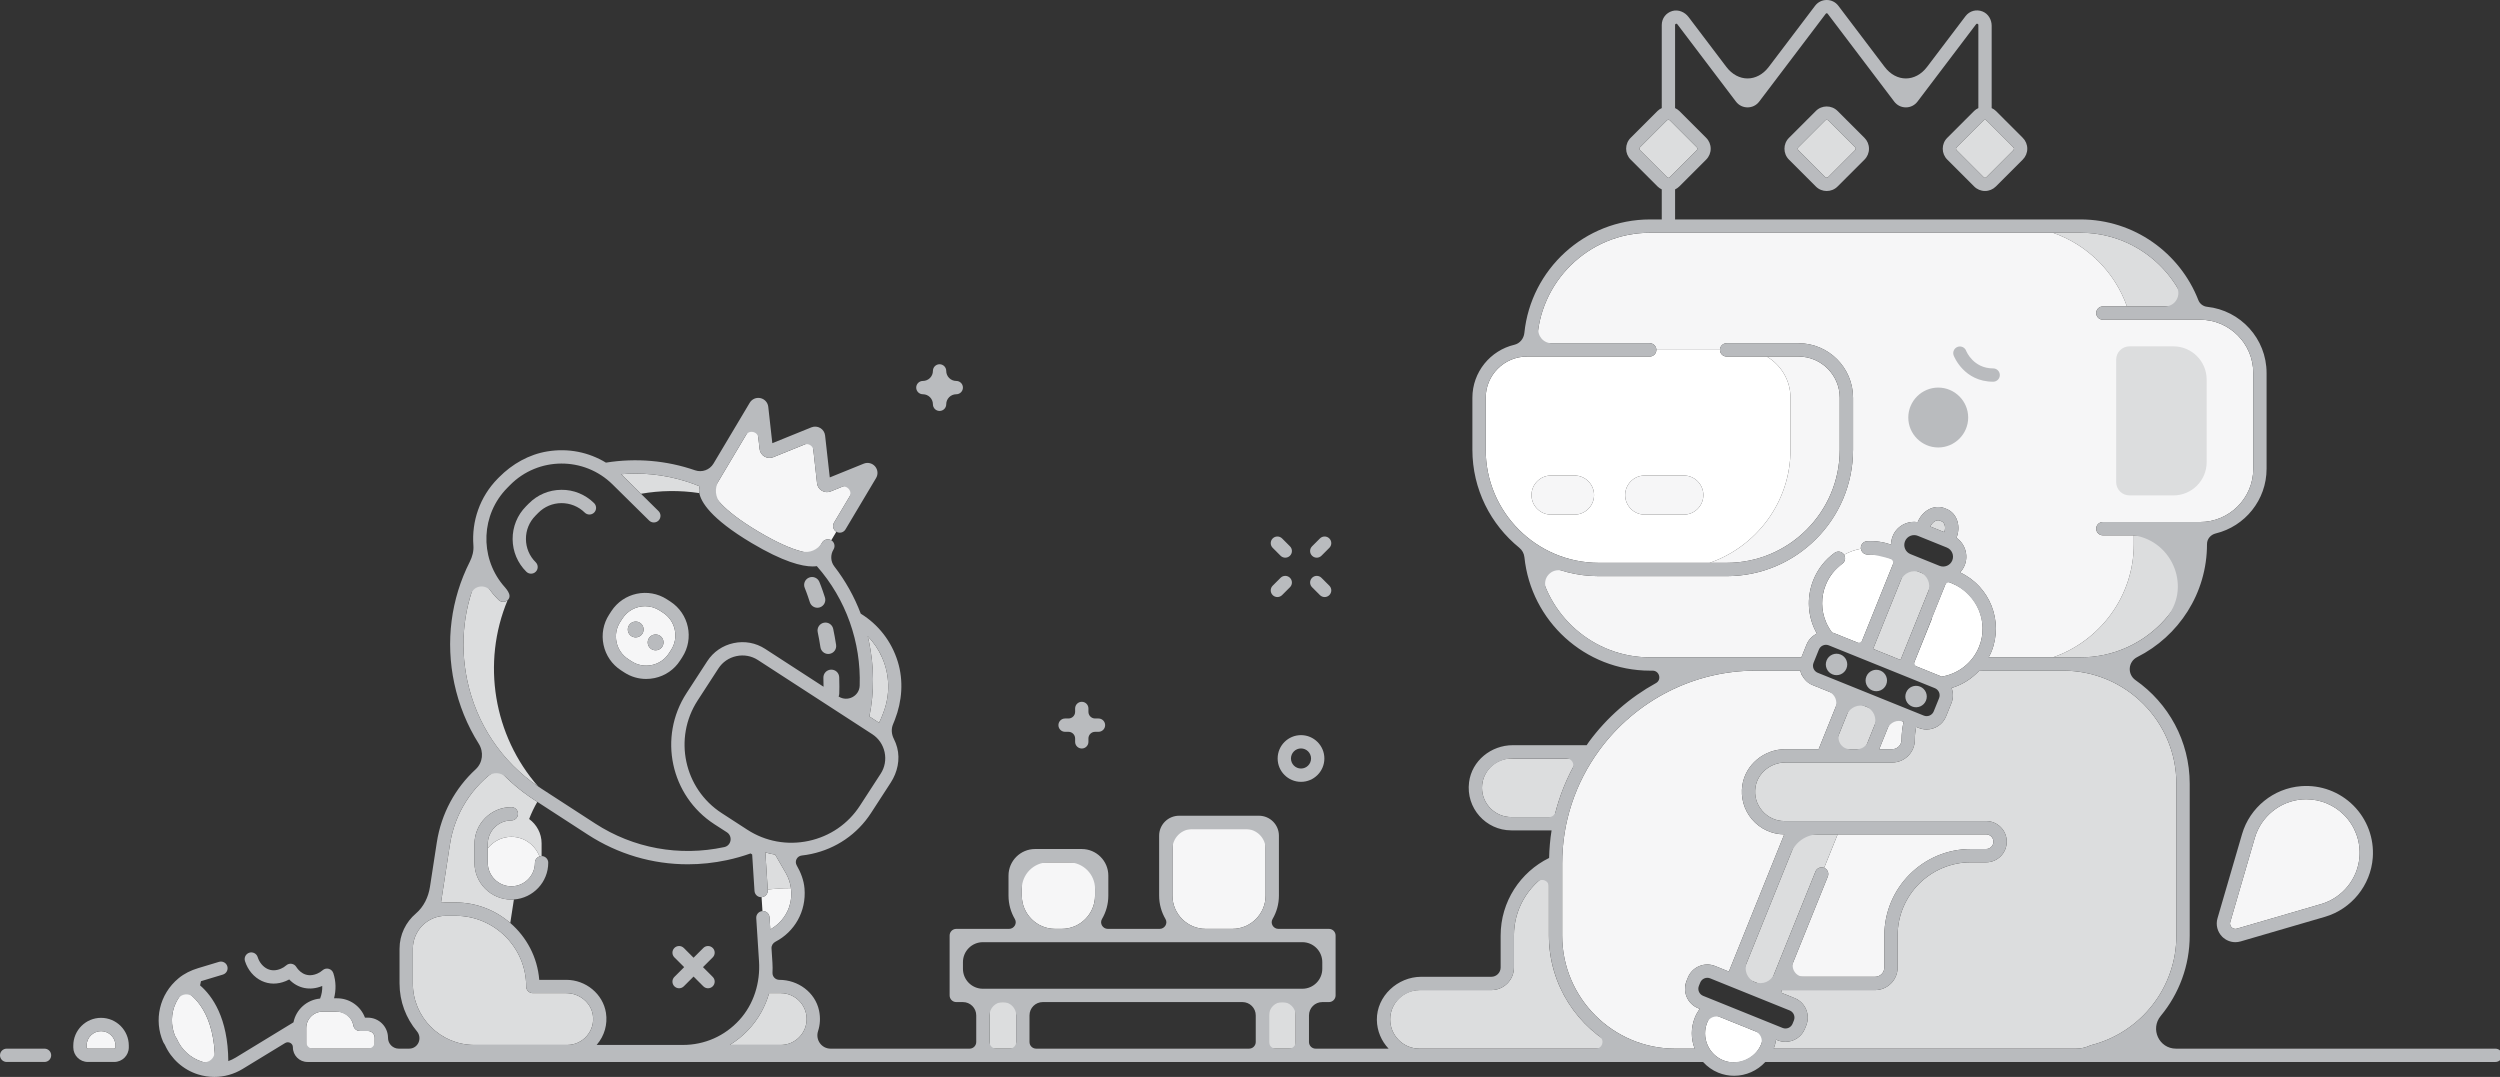 <svg height="84" viewBox="0 0 195 84" width="195" xmlns="http://www.w3.org/2000/svg"><rect x="0" y="0" width="195" height="84" fill="#333333" stroke="none"/><g fill="none" fill-rule="evenodd"><path d="m13.708 78.242c-.376.812-.394 1.748-.048 2.572l.1.159c.014.022.026.046.037.07.366.846 1.08 1.491 1.959 1.769.332.106.675.155 1.016.149.026-3.967-1.698-5.316-2.365-5.684-.288.273-.529.598-.699.965" fill="#f6f6f7"/><path d="m61.301 68.116-.838-1.453c-.259-.045-.516-.101-.769-.174.003.032.009.063.011.095l.179 2.803c.597-.074 1.202-.105 1.81-.107-.055-.405-.184-.801-.393-1.164" fill="#dcddde"/><path d="m60.023 71.548.061.944c.685-.379 1.212-.999 1.47-1.748.164-.476.207-.977.14-1.465-.608.002-1.213.033-1.809.108l.002.041c.019.287-.198.534-.485.552l.07 1.083c.282-.016.533.199.551.485" fill="#f6f6f7"/><path d="m58.37 80.333c-.434.462-.922.85-1.445 1.173h3.974c1.114 0 2.02-.906 2.02-2.02 0-1.113-.906-2.02-2.02-2.02h-.906c-.3 1.057-.844 2.036-1.623 2.867m-23.973-9.92c.123-.013.248-.02.374-.02h.756c1.635 0 3.126.606 4.275 1.6l.283-1.835c-.066.004-.131.009-.198.009-1.589 0-2.879-1.29-2.879-2.877v-1.457c0-1.587 1.29-2.877 2.877-2.877.287 0 .52.232.52.519s-.232.519-.518.519c-1.016 0-1.841.825-1.841 1.839v.335c.433-.544 1.095-.897 1.839-.897h.001c1.006 0 1.859.642 2.196 1.533.052-.017.105-.033.163-.033v-.993c0-.778-.386-1.466-.972-1.896.18-.465.391-.912.639-1.336l-.241-.156c-1.063-.689-2.014-1.506-2.844-2.424-1.952 1.32-3.348 3.414-3.732 5.913zm2.604 11.093h2.64 4.603c.589 0 1.148-.259 1.534-.71.39-.456.554-1.035.461-1.632-.151-.968-1.042-1.698-2.071-1.698h-2.606c-.287 0-.519-.232-.519-.519 0-3.041-2.475-5.515-5.516-5.515h-.756c-1.416 0-2.568 1.152-2.568 2.568v2.708c0 2.646 2.152 4.798 4.798 4.798m30.773-31.492c.42 1.971.425 3.961.04 5.872l.753.488c.077-.154.15-.311.213-.475l.113-.287c.548-1.408.516-2.944-.091-4.327-.276-.627-.658-1.185-1.122-1.662.032.13.066.259.094.391m-13.224-11.551c-.031-.171-.024-.299-.008-.379.01-.05.031-.097.055-.142-1.599-.659-3.301-1.003-5.034-1.003-.372 0-.745.02-1.118.051.02.02.043.036.063.057l1.488 1.468c1.496-.264 3.035-.285 4.554-.052m-12.58 22.875c-3.458-3.951-4.426-9.626-2.374-14.531-.098.088-.219.136-.343.136-.132 0-.263-.049-.365-.149-.651-.644-1.142-1.389-1.474-2.185-1.237 2.624-1.583 5.573-.964 8.477.725 3.398 2.682 6.314 5.52 8.252" fill="#dcddde"/><path d="m49.066 48.763c.185-.285.569-.367.854-.182.285.184.367.569.182.853-.185.286-.569.368-.854.183s-.367-.569-.182-.854m1.554 1.007c.185-.284.569-.366.854-.182.285.185.366.57.182.854-.185.285-.569.367-.854.182-.285-.184-.367-.569-.182-.854m-2.53.317c.118.551.44 1.021.909 1.324l.266.173c.468.304 1.029.406 1.58.289s1.021-.44 1.325-.908l.173-.267c.304-.468.406-1.029.288-1.58-.117-.55-.44-1.021-.907-1.324l-.267-.174c-.352-.228-.748-.337-1.139-.337-.689 0-1.364.338-1.766.957l-.173.267c-.304.468-.406 1.029-.289 1.58m16.964-9.322 1.995-3.349-2.252.913c-.228.092-.48.073-.692-.053s-.349-.338-.376-.583l-.365-3.27-3.049 1.237c-.228.091-.48.073-.692-.053s-.349-.339-.376-.584l-.27-2.416-3.396 5.702c.078.285.566 1.363 3.573 3.154 3.006 1.791 4.205 1.717 4.501 1.65l.473-.793c.146-.246.465-.327.711-.18l.395-.664c-.246-.146-.326-.465-.18-.711m-25.169 28.365c1.016 0 1.84-.825 1.84-1.839 0-.229.151-.417.357-.486-.338-.891-1.191-1.533-2.196-1.533h-.001c-.745 0-1.407.353-1.839.897v1.122c0 1.014.825 1.839 1.839 1.839" fill="#f6f6f7"/><path d="m142.597 9.388c-.031-.031-.072-.047-.114-.047-.041 0-.082.016-.114.047l-2.098 2.098c-.062.063-.062.165 0 .228l2.098 2.098c.063.063.165.063.228 0l2.098-2.098c.039-.039.048-.084.048-.114s-.009-.075-.047-.113zm12.347 0c-.041-.041-.089-.047-.114-.047-.031 0-.074.008-.114.047l-2.098 2.098c-.039.039-.047.084-.047.114s.008.075.047.114l2.098 2.098c.071.071.137.091.228 0l2.098-2.098c.039-.039.047-.084.047-.114s-.008-.075-.047-.113zm-24.921 4.424c.071.071.136.091.228 0l2.097-2.098c.039-.039.048-.084.048-.114s-.009-.075-.047-.113l-2.098-2.099c-.041-.041-.089-.047-.114-.047-.031 0-.075.009-.114.047l-2.098 2.098c-.039.039-.048.084-.048.114s.009.075.047.114zm30.105 37.461h.806 1.35c4.866 0 8.824-3.958 8.824-8.825v-.692h-4.671v.692c0 4.077-2.65 7.557-6.309 8.825m5.773-27.373h4.642c-1.254-3.35-4.477-5.745-8.259-5.745h-2.155c2.689.933 4.826 3.061 5.772 5.745" fill="#dcddde"/><path d="m140.509 51.273.401-.993c.153-.381.441-.679.808-.856-.087-.156-.17-.317-.241-.485-.506-1.19-.517-2.505-.033-3.704.342-.849.915-1.579 1.654-2.112.233-.167.557-.115.724.118.007.009.008.02.014.03.409-.227.855-.385 1.317-.47-.002-.012-.009-.022-.009-.034-.018-.286.199-.533.485-.551.64-.039 1.266.053 1.87.261.004-.219.044-.436.128-.644.005-.014.011-.026.017-.039.164-.41.508-.761.952-.949.314-.134.652-.17.981-.119.174-.422.472-.77.842-.978.406-.228.868-.267 1.266-.106l.157.064c.398.16.704.508.837.954.122.407.095.864-.073 1.289.669.472.956 1.357.636 2.149-.084.208-.207.393-.355.552 2.313 1.08 3.409 3.797 2.442 6.191-.061.152-.14.29-.214.432h3.488 1.525c3.658-1.268 6.308-4.748 6.308-8.825v-.692h-2.413c-.286 0-.519-.232-.519-.519 0-.286.233-.519.519-.519h7.579c2.29 0 4.153-1.863 4.153-4.153v-7.474c0-2.29-1.863-4.153-4.153-4.153h-7.579c-.286 0-.519-.232-.519-.519s.233-.519.519-.519h1.878c-.946-2.684-3.083-4.812-5.773-5.745h-31.425c-4.796 0-8.702 3.847-8.814 8.617h8.789c.287 0 .519.232.519.519h4.96c0-.287.232-.519.519-.519h5.606c2.347 0 4.257 1.91 4.257 4.257v4.048c0 5.439-4.425 9.863-9.863 9.863h-9.966c-1.712 0-3.323-.44-4.727-1.21.624 4.259 4.291 7.543 8.72 7.543h8.202z" fill="#f6f6f7"/><path d="m139.659 31.029v4.049c0 4.076-2.65 7.556-6.309 8.825h1.326c4.866 0 8.824-3.959 8.824-8.825v-4.049c0-1.774-1.444-3.218-3.218-3.218h-2.474c1.104.651 1.851 1.85 1.851 3.218" fill="#f6f6f7"/><path d="m169.525 38.642c1.433 0 2.595-1.162 2.595-2.595v-6.437c0-1.433-1.162-2.595-2.595-2.595h-3.426c-.574 0-1.038.464-1.038 1.038v9.551c0 .573.464 1.038 1.038 1.038z" fill="#dcddde"/><path d="m132.863 38.615c0 .839-.687 1.525-1.525 1.525h-3.052c-.839 0-1.525-.686-1.525-1.525s.686-1.526 1.525-1.526h3.052c.838 0 1.525.687 1.525 1.526m-13.407 0c0-.839.686-1.526 1.526-1.526h1.83c.839 0 1.526.687 1.526 1.526s-.687 1.525-1.526 1.525h-1.83c-.84 0-1.526-.686-1.526-1.525m9.222-10.804h-9.574c-1.775 0-3.219 1.444-3.219 3.219v4.048c0 4.866 3.958 8.825 8.825 8.825h8.641c3.658-1.269 6.308-4.748 6.308-8.825v-4.049c0-1.368-.747-2.567-1.851-3.218h-3.132c-.287 0-.519-.233-.519-.519h-4.96c0 .286-.232.519-.519.519" fill="#fff"/><path d="m128.286 37.089c-.839 0-1.525.687-1.525 1.526s.686 1.525 1.525 1.525h3.051c.839 0 1.526-.686 1.526-1.525s-.687-1.526-1.526-1.526zm-7.305 3.051h1.831c.838 0 1.525-.687 1.525-1.525 0-.84-.687-1.526-1.525-1.526h-1.831c-.839 0-1.525.686-1.525 1.526 0 .838.686 1.525 1.525 1.525" fill="#f6f6f7"/><path d="m120.813 72.971v-4.858c-1.631 1.006-2.724 2.805-2.724 4.858v2.492c0 .973-.792 1.764-1.765 1.764h-5.606c-1.259 0-2.284 1.025-2.284 2.285 0 1.259 1.025 2.283 2.284 2.283h15.579c-3.244-1.616-5.484-4.96-5.484-8.824m2.27-13.808h-5.202c-1.259 0-2.284 1.024-2.284 2.284 0 1.259 1.025 2.284 2.284 2.284h3.351c.373-1.604.996-3.139 1.851-4.568" fill="#dcddde"/><path d="m132.201 79.367c.1-.246.228-.471.375-.678l-.123-.05c-.404-.163-.721-.475-.892-.876-.17-.402-.174-.846-.011-1.251l.104-.258c.164-.405.475-.722.877-.892.401-.171.845-.175 1.251-.012l1.069.432 4.32-10.701c-.964-.004-1.878-.428-2.51-1.166s-.908-1.715-.758-2.679c.249-1.596 1.696-2.799 3.366-2.799h2.584l1.67-4.137-2.127-.859c-.369-.148-.658-.424-.837-.775l-.059-.024.019-.048c-.004-.01-.011-.019-.015-.029-.035-.082-.059-.168-.08-.253h-3.519c-4.757 0-9.292 2.307-12.134 6.171-1.91 2.598-2.92 5.67-2.92 8.883v5.605c0 4.866 3.959 8.825 8.825 8.825h1.51c-.304-.786-.302-1.644.015-2.429m16.12-21.663c0-.482.059-.95.16-1.402l-.893-.361-1.008 2.496h.241.773c.4 0 .727-.329.727-.733m-6.037 9.989c.266.107.395.41.287.676l-3.158 7.821h6.839c.401 0 .727-.326.727-.727v-2.492c0-3.721 3.027-6.748 6.748-6.748h1.191c.314 0 .571-.256.571-.571s-.257-.571-.571-.571h-8.096-3.484zm33.595-2.347-1.917 6.573c-.062.213.053.358.105.41s.198.168.41.105l6.573-1.918c1.658-.483 2.86-1.964 2.991-3.686.092-1.214-.349-2.404-1.209-3.266-.786-.785-1.846-1.221-2.948-1.221-.106 0-.212.004-.318.012-1.722.131-3.203 1.333-3.687 2.991" fill="#f6f6f7"/><path d="m161.928 81.795c.375 0 .739-.081 1.084-.24.03-.013.059-.024.09-.032 3.919-1 6.656-4.517 6.656-8.552v-11.835c0-4.866-3.958-8.825-8.825-8.825h-2.331-3.845c-.134 0-.265.01-.395.02-.591.628-1.328 1.09-2.14 1.333.142.383.143.798-.011 1.178l-.418 1.035c-.257.635-.87 1.022-1.517 1.022-.204 0-.41-.039-.61-.119l-.209-.085c-.063.328-.099.664-.099 1.009-.001.976-.793 1.77-1.765 1.77h-.772-7.552c-1.164 0-2.17.826-2.341 1.921-.105.674.08 1.329.521 1.844.437.511 1.07.804 1.735.804h7.637 8.096c.887 0 1.609.721 1.609 1.608 0 .888-.722 1.61-1.609 1.61h-1.191c-3.148 0-5.71 2.561-5.71 5.71v2.491c0 .974-.792 1.765-1.765 1.765h-7.258l-.079.195 1.07.432c.835.337 1.24 1.292.903 2.127l-.104.258c-.257.636-.871 1.023-1.518 1.023-.203 0-.409-.039-.609-.119l-.122-.05c-.036.234-.095.465-.181.691.038.002.074.011.112.011h20.137zm-10.475-41.127-.157-.063c-.142-.057-.292.005-.368.048-.151.084-.28.235-.365.415l1.091.44c.063-.188.08-.385.03-.55-.025-.083-.088-.232-.231-.29" fill="#dcddde"/><path d="m143.705 43.965c-.58.418-1.029.992-1.298 1.659-.381.942-.371 1.975.026 2.909.123.29.283.558.468.804.045.013.092.022.136.04l2.103.849 2.637-6.533-.423-.171c-.532-.215-1.089-.306-1.659-.27-.273.019-.506-.183-.542-.451-.462.085-.907.243-1.317.47.144.229.093.533-.131.694m10.662 6.488c.785-1.944-.158-4.163-2.102-4.948l-.423-.171-1.148 2.845c-.006.045-.008.089-.025.131l-1.44 3.567 2.079.839c.043.017.081.043.123.064 1.275-.202 2.418-1.045 2.936-2.327" fill="#fff"/><path d="m140.29 65.081-4.477 11.089 2.139.864 3.655-9.055c.108-.265.409-.394.676-.286l1.054-2.612z" fill="#dcddde"/><path d="m145.46 58.436 1.165-2.884-2.139-.864-1.513 3.748z" fill="#dcddde"/><path d="m137.37 81.454c.1-.248.147-.507.157-.767l-3.946-1.592c-.171.19-.316.41-.418.661-.227.562-.221 1.178.016 1.736.237.557.676.989 1.238 1.216 1.16.468 2.484-.094 2.953-1.254" fill="#fff"/><path d="m148.241 51.478 2.586-6.405-2.139-.864-2.586 6.405z" fill="#dcddde"/><path d="m140.559 52.665c-.013-.024-.028-.047-.04-.072l-.019.049zm-44.437 19.787c1.431 0 2.596-1.165 2.596-2.596v-5.191h-7.267v5.191c0 1.431 1.164 2.596 2.595 2.596zm-13.306 0c1.431 0 2.596-1.165 2.596-2.596v-2.595h-5.71v2.595c0 1.431 1.164 2.596 2.595 2.596z" fill="#f6f6f7"/><path d="m77.185 81.795h2.077v-3.633h-2.077z" fill="#dcddde"/><path d="m98.986 81.795h2.076v-3.633h-2.076z" fill="#dcddde"/><path d="m29.226 81.697v-.746c0-.296-.24-.535-.536-.535h-.618c-.253 0-.47-.183-.512-.433-.104-.615-.65-1.078-1.272-1.078h-1.112c-.712 0-1.291.579-1.291 1.291v1.501c0 .053.045.098.098.098h2.289 2.856c.052 0 .098-.046.098-.098m-20.217 0v-.14c0-.621-.505-1.127-1.126-1.127-.623 0-1.128.506-1.128 1.127v.14c0 .052.046.098.098.098h2.058c.053 0 .098-.045.098-.098" fill="#f6f6f7"/><g fill="#b9bbbe"><path d="m3.473 81.795h-2.954c-.286 0-.519.232-.519.519s.233.519.519.519h2.954c.287 0 .519-.232.519-.519s-.232-.519-.519-.519m159.63-.272c-.031.008-.061.019-.09.032-.345.159-.71.24-1.084.24h-3.326-20.137c-.039 0-.074-.009-.113-.011.087-.226.146-.457.182-.691l.122.05c.199.08.406.119.609.119.647 0 1.261-.387 1.518-1.023l.104-.258c.337-.835-.068-1.79-.904-2.127l-1.069-.432.079-.195h7.258c.973 0 1.765-.791 1.765-1.765v-2.491c0-3.149 2.562-5.71 5.71-5.71h1.19c.888 0 1.609-.722 1.609-1.61 0-.887-.721-1.608-1.609-1.608h-8.096-7.636c-.665 0-1.298-.293-1.735-.804-.441-.515-.626-1.17-.521-1.844.171-1.095 1.177-1.921 2.341-1.921h7.551.773c.972 0 1.764-.794 1.765-1.77 0-.345.036-.681.099-1.009l.208.085c.201.08.407.118.61.118.647 0 1.261-.386 1.518-1.021l.417-1.035c.154-.381.154-.795.012-1.178.812-.243 1.549-.705 2.139-1.333.131-.01.262-.02.395-.02h3.846 2.331c4.866 0 8.825 3.959 8.825 8.825v11.835c0 4.035-2.738 7.552-6.656 8.552zm-30.261-3.848c-.147-.059-.263-.173-.325-.319s-.063-.308-.004-.456l.104-.258c.123-.305.471-.453.776-.33l6.203 2.504c.304.124.452.471.329.776l-.104.259c-.123.304-.47.452-.776.329zm3.872 4.638c-.669.53-1.588.71-2.368.364-.528-.234-.94-.653-1.167-1.186-.236-.558-.242-1.174-.015-1.736l.003-.007c.162-.398.64-.563 1.038-.403l2.698 1.09c.412.166.628.638.455 1.048-.127.3-.332.582-.644.83zm5.57-14.621c-.268-.107-.569.022-.676.287l-3.224 7.985c-.238.591-.91.876-1.501.638-.591-.239-.876-.911-.637-1.501l3.461-8.574c.353-.874 1.201-1.446 2.144-1.446h1.487 3.483 8.096c.315 0 .571.255.571.57s-.256.572-.571.572h-1.19c-3.727 0-6.748 3.021-6.748 6.748v2.491c0 .402-.326.727-.727.727h-5.55c-.617 0-1.037-.624-.807-1.195l2.676-6.626c.107-.266-.021-.569-.287-.676zm-10.083 11.674c-.317.785-.319 1.643-.015 2.429h-1.51c-4.874 0-8.824-3.951-8.824-8.824v-5.606c0-3.213 1.009-6.284 2.919-8.883 2.842-3.864 7.377-6.171 12.134-6.171h3.519c.021.086.045.171.08.254.004.01.011.018.016.028.011.025.025.046.038.07.169.324.411.605.751.742l1.322.534c.493.199.731.76.532 1.253l-1.31 3.244h-2.583c-1.671 0-3.118 1.203-3.367 2.799-.15.965.126 1.941.759 2.68.631.737 1.545 1.161 2.509 1.165l-4.32 10.701-1.014-.409c-.321-.13-.676-.182-1.014-.105-.542.123-.967.487-1.169.986l-.081.202c-.129.321-.182.677-.106 1.015.123.542.489.967.987 1.168l.123.05c-.148.207-.276.432-.376.678zm-7.726 2.429h-13.757c-1.334 0-2.405-1.15-2.272-2.512.115-1.186 1.182-2.056 2.374-2.056h5.505c.974 0 1.764-.79 1.764-1.765v-2.491c0-1.663.718-3.159 1.857-4.202.331-.304.867-.06.867.389v3.813c0 3.231 1.566 6.097 3.976 7.895.397.297.182.929-.314.929zm-3.645-18.064h-2.948c-1.335 0-2.406-1.15-2.273-2.512.116-1.187 1.182-2.056 2.374-2.056h4.216c.388 0 .641.412.46.755-.577 1.09-1.022 2.236-1.33 3.421-.059.23-.262.392-.499.392zm28.519-12.156 2.371-5.937c.068-.168.258-.249.425-.181 1.816.733 2.89 2.704 2.36 4.589-.423 1.51-1.669 2.511-3.074 2.734-.042-.021-.08-.047-.123-.064l-1.778-.718c-.167-.067-.248-.257-.181-.423zm.409-6.934c.591.238.876.91.638 1.501l-2.154 5.336-2.139-.864 2.154-5.335c.238-.591.91-.877 1.501-.638zm.805-3.573c.086-.18.215-.331.365-.415.077-.043.226-.105.368-.048l.158.063c.143.058.206.207.231.29.049.165.033.362-.03.55zm1.291 1.641c.394.158.584.607.425 1.001-.076.191-.223.34-.412.42-.188.08-.397.082-.588.005l-2.264-.914c-.19-.076-.34-.223-.42-.412s-.082-.398-.005-.588v-.001c.077-.191.223-.34.412-.42.097-.041.199-.062.301-.062.097 0 .195.019.288.057zm-10.069 9.769c-.148-.059-.263-.173-.326-.319-.062-.147-.063-.309-.003-.456l.417-1.034c.06-.148.173-.264.319-.326.075-.032.154-.048.233-.048.075 0 .151.015.223.044l8.271 3.339c.147.06.263.174.325.32.063.147.064.308.005.456l-.418 1.033c-.123.305-.471.453-.775.33zm3.07 5.958h-.552c-.636 0-1.07-.643-.832-1.233l.584-1.446c.238-.59.91-.876 1.501-.637.59.238.876.91.637 1.501l-.506 1.254c-.137.339-.466.561-.832.561zm3.625-2.135c-.101.45-.158.916-.159 1.396-.001.406-.321.739-.727.739h-.773-.241l.648-1.603c.198-.493.76-.731 1.252-.532zm-19.776-5.028c-3.629 0-6.746-2.204-8.098-5.342-.354-.822.412-1.665 1.269-1.407.898.27 1.85.416 2.835.416h9.966c5.448 0 9.863-4.416 9.863-9.863v-4.048c0-2.351-1.906-4.257-4.257-4.257h-5.606c-.286 0-.519.232-.519.519s.233.519.519.519h3.133 2.473c1.778 0 3.219 1.441 3.219 3.219v4.048c0 4.874-3.951 8.825-8.825 8.825h-1.325-8.641c-4.874 0-8.825-3.951-8.825-8.825v-4.048c0-1.778 1.441-3.219 3.219-3.219h9.575c.286 0 .518-.232.519-.519 0-.287-.233-.519-.519-.519h-7.651c-.641 0-1.13-.577-1.027-1.21.68-4.194 4.32-7.407 8.703-7.407h31.424 2.156c3.147 0 5.907 1.659 7.467 4.145.436.695-.057 1.6-.877 1.6h-2.973-1.878c-.286 0-.519.232-.519.519s.233.519.519.519h7.579c2.293 0 4.153 1.859 4.153 4.153v7.474c0 2.294-1.86 4.153-4.153 4.153h-7.579c-.286 0-.519.233-.519.519 0 .287.233.519.519.519h2.413c3.1.459 4.536 4.188 2.461 6.535-1.616 1.829-3.98 2.982-6.613 2.982h-1.35-.806-1.525-3.488c.074-.142.154-.28.215-.432.966-2.394-.13-5.111-2.442-6.191.148-.159.27-.344.355-.552.319-.792.032-1.677-.637-2.149.168-.425.195-.882.073-1.289-.133-.446-.438-.794-.837-.954l-.157-.064c-.397-.161-.859-.122-1.266.106-.37.208-.668.556-.841.978-.329-.051-.667-.015-.981.119-.445.188-.789.539-.952.949h-.001c-.006.013-.012.025-.017.039-.084.208-.124.425-.128.644-.604-.208-1.229-.3-1.87-.261-.286.018-.503.265-.485.551.001.012.007.022.009.034.036.27.274.473.55.451.391-.034 1.252.196 1.733.337.185.054.28.256.208.434l-2.382 5.9c-.067.167-.257.248-.424.181l-1.801-.727c-.044-.019-.091-.027-.136-.041-.185-.245-.345-.513-.468-.803-.502-1.182-.384-2.522.358-3.635.256-.384.635-.66.969-.979.176-.168.208-.439.076-.648-.006-.01-.006-.021-.013-.03-.167-.233-.492-.285-.725-.118-.739.533-1.311 1.263-1.654 2.112-.484 1.199-.472 2.514.033 3.704.071.168.154.329.242.485-.367.177-.656.475-.809.856l-.401.993h-3.604zm-.779-39.56c-.039-.039-.047-.083-.047-.113 0-.031.008-.075.047-.114l2.098-2.098c.039-.039.084-.047.114-.047.025 0 .073.006.114.047l2.098 2.098c.039.039.047.083.047.114 0 .03-.008.074-.047.113l-2.098 2.099c-.091.091-.157.07-.228 0zm-29.458 65.41h-18.685-3.115c-.86 0-1.557-.697-1.557-1.557v-.519c0-.86.697-1.557 1.557-1.557h5.631.519 11.229 2.077 5.459c.859 0 1.557.697 1.557 1.557v.519c0 .86-.698 1.557-1.557 1.557zm2.076 4.672h-1.038c-.286 0-.519-.232-.519-.519v-2.076c0-.574.465-1.038 1.038-1.038.574 0 1.038.464 1.038 1.038v2.076c0 .287-.232.519-.519.519zm-3.114 0h-16.609c-.287 0-.519-.232-.519-.519v-2.076c0-.574.465-1.038 1.038-1.038h15.571c.573 0 1.038.464 1.038 1.038v2.076c0 .287-.233.519-.519.519zm-18.685 0h-1.039c-.287 0-.519-.232-.519-.519v-2.076c0-.574.465-1.038 1.039-1.038.573 0 1.038.464 1.038 1.038v2.076c0 .287-.233.519-.519.519zm.959-11.939v-.519c0-1.147.929-2.076 2.076-2.076h1.557c1.147 0 2.077.929 2.077 2.076v.519c0 1.434-1.163 2.596-2.596 2.596h-.519c-1.433 0-2.595-1.162-2.595-2.596zm11.748 0v-3.633c0-.861.697-1.558 1.557-1.558h4.153c.86 0 1.557.697 1.557 1.558v3.633c0 1.434-1.162 2.596-2.595 2.596h-2.077c-1.433 0-2.595-1.162-2.595-2.596zm-30.552 11.65h-3.974c.523-.323 1.011-.711 1.445-1.173.779-.831 1.323-1.81 1.623-2.867h.906c1.114 0 2.02.907 2.02 2.02 0 1.114-.906 2.02-2.02 2.02zm-12.181 0h-2.185c.011-.012.023-.023.033-.035.582-.679.837-1.578.699-2.467-.229-1.468-1.561-2.576-3.098-2.576h-2.106c-.14-1.769-.99-3.339-2.259-4.435-1.149-.993-2.64-1.599-4.275-1.599h-.756c-.126 0-.251.006-.374.019l.698-4.534c.332-2.161 1.421-4.021 2.973-5.337.401-.34.999-.302 1.376.066.675.66 1.418 1.258 2.227 1.782l.241.156 3.945 2.559c2.35 1.523 5.037 2.31 7.786 2.31 1.015 0 2.038-.107 3.056-.324.632-.135 1.248-.311 1.846-.523.052.034.072.047.124.081l.182 2.846c.019.286.268.506.551.485.287-.019.504-.266.485-.552l-.002-.041-.18-2.804c-.002-.032-.008-.063-.011-.095.253.073.51.129.769.174l.838 1.453c.209.363.339.759.393 1.164.067.488.024.989-.14 1.465-.258.749-.785 1.369-1.47 1.748l-.061-.944c-.018-.286-.269-.501-.551-.485-.286.019-.503.265-.485.551l.216 3.369c.107 1.666-.406 3.342-1.531 4.576-1.145 1.255-2.714 1.947-4.408 1.947zm-2.94-.71c-.386.451-.946.71-1.534.71h-4.603-2.64c-2.646 0-4.798-2.152-4.798-4.798v-2.708c0-1.416 1.152-2.568 2.568-2.568h.756c3.041 0 5.515 2.474 5.515 5.515 0 .287.233.519.519.519h2.606c1.03 0 1.921.73 2.072 1.698.093.597-.071 1.176-.461 1.632zm-9.328-27.71c-.485-2.278-.377-4.584.289-6.739.212-.684 1.103-.814 1.539-.245.184.241.388.472.611.692.101.099.233.149.364.149.124 0 .245-.049.343-.137.008-.007.019-.01.027-.017.361-.398-.188-.906-.42-1.191-1.797-2.207-1.682-5.47.362-7.54l.217-.22c2.196-2.221 5.777-2.243 7.999-.049l2.853 2.816c.204.2.533.199.735-.005.201-.204.199-.533-.005-.735l-1.368-1.35s-1.531-1.505-1.552-1.525c.374-.031.747-.051 1.119-.051 1.732 0 3.435.344 5.034 1.002-.024.046-.045.093-.055.143-.016.08-.023.208.008.379.118.652.83 1.96 4.074 3.892 2.465 1.469 3.924 1.828 4.761 1.828.124 0 .23-.01.328-.023 2.286 2.588 3.454 5.946 3.342 9.322-.027.822-.954 1.293-1.644.846.03-.07.049-.145.051-.226.006-.189.009-.378.009-.566 0-.238-.005-.475-.013-.709-.012-.341-.289-.605-.639-.595-.341.013-.607.298-.595.639.008.22.012.443.012.666v.029l-4.555-2.954c-.729-.473-1.601-.633-2.457-.45-.856.182-1.588.684-2.06 1.414l-1.62 2.496c-2.22 3.424-1.245 7.999 2.179 10.219 0 0 .47.303.974.628.471.304.348 1.036-.2 1.154-.005.001-.01.002-.015.003-3.503.747-7.076.092-10.06-1.842l-4.186-2.715c-.091-.058-.177-.121-.266-.182-2.838-1.938-4.795-4.854-5.52-8.251zm31.586 4.181c.497.322.838.821.963 1.405.125.585.016 1.18-.306 1.677l-1.62 2.497c-.918 1.417-2.341 2.392-4.005 2.747-1.665.355-3.361.044-4.777-.874l-2.003-1.299c-2.937-1.905-3.778-5.845-1.873-8.782l1.62-2.497c.321-.497.821-.84 1.405-.964.584-.125 1.18-.016 1.677.306zm.765-5.982c.608 1.383.64 2.919.091 4.327l-.112.287c-.064.164-.136.321-.214.475l-.753-.488c.385-1.911.38-3.902-.04-5.872-.028-.132-.062-.262-.093-.391.463.477.846 1.034 1.121 1.662zm-39.574 29.991c0 .286-.234.519-.52.519h-2.434-1.869c-.285 0-.519-.233-.519-.519v-1.08c0-.713.578-1.291 1.291-1.291h1.016c.604 0 1.281.467 1.367 1.065.036.257.256.446.513.446h.619c.296 0 .536.239.536.535zm-13.46 1.539c-.004 0-.007-.002-.011-.003-.878-.278-1.592-.923-1.959-1.769-.01-.024-.022-.048-.037-.07l-.1-.159c-.345-.825-.328-1.76.048-2.572.053-.113.112-.221.176-.326.257-.413.839-.476 1.192-.141.674.641 1.497 1.889 1.666 4.212.039.539-.46.99-.975.828zm138.95-73.427c.039-.039.084-.047.114-.047.025 0 .073.006.114.047l2.098 2.098c.039.039.047.083.047.114 0 .03-.008.074-.048.113l-2.097 2.099c-.092.091-.157.07-.228 0l-2.098-2.099c-.039-.039-.047-.083-.047-.113 0-.031.008-.075.047-.114zm39.93 72.407h-24.918c-1.322 0-2.034-1.536-1.191-2.555 1.423-1.719 2.259-3.914 2.259-6.269v-11.835c0-3.342-1.672-6.298-4.222-8.081-.662-.463-.59-1.442.131-1.804 3.227-1.624 5.446-4.963 5.44-8.816 0-.4.29-.731.679-.825 2.274-.551 3.968-2.604 3.968-5.045v-7.474c0-2.675-2.035-4.883-4.638-5.16-.304-.032-.572-.232-.683-.517-1.432-3.68-5.008-6.297-9.188-6.297h-7.453-24.175v-2.343c.12-.058.232-.131.329-.229l2.097-2.097c.228-.227.352-.528.352-.848 0-.321-.124-.622-.351-.848l-2.098-2.098c-.096-.096-.209-.167-.329-.222v-6.481c0-.019 0-.071.067-.094.067-.021.098.019.11.035l4.572 6.035c.454.6 1.357.6 1.811 0l5.19-6.85c.043-.057.114-.057.156 0l5.189 6.85c.217.286.547.45.906.45h.001c.359 0 .689-.165.905-.45l4.572-6.036c.012-.015.043-.056.11-.034.067.023.067.075.067.094v6.481c-.12.055-.233.126-.329.222l-2.098 2.098c-.227.226-.351.527-.351.848 0 .32.124.621.351.847l2.098 2.098c.226.227.528.352.848.352s.621-.125.848-.352l2.097-2.097c.227-.227.352-.528.352-.848 0-.321-.125-.622-.351-.848l-2.098-2.098c-.096-.096-.209-.167-.329-.222v-6.427c0-.475-.266-.929-.706-1.107-.491-.197-1.023-.048-1.336.366l-2.996 3.954c-.91 1.202-2.399 1.202-3.31 0l-3.612-4.768c-.217-.286-.547-.45-.906-.45s-.689.164-.906.45l-3.613 4.768c-.91 1.202-2.399 1.202-3.31 0l-2.947-3.89c-.295-.39-.797-.605-1.267-.47-.498.145-.823.58-.823 1.093v6.481c-.119.055-.233.126-.328.222l-2.099 2.098c-.227.226-.351.527-.351.848 0 .32.124.621.351.847l2.099 2.098c.096.098.209.171.328.229v2.343h-.914c-5.096 0-9.295 3.887-9.803 8.851-.045.437-.346.822-.775.923-1.877.442-3.279 2.127-3.279 4.138v4.048c0 3.086 1.431 5.838 3.657 7.646.229.186.371.451.402.743.511 4.961 4.704 8.845 9.798 8.845h.201c.531 0 .727.713.262.97-2.029 1.118-3.825 2.673-5.232 4.587-.062.084-.114.172-.174.257h-5.763c-1.688 0-3.195 1.21-3.41 2.885-.26 2.025 1.318 3.759 3.294 3.759h3.142c-.115.707-.173 1.426-.193 2.151-2.235 1.101-3.78 3.395-3.78 6.051v2.491c0 .402-.325.727-.726.727h-5.464c-1.848 0-3.485 1.511-3.465 3.358.01.871.358 1.66.916 2.248h-5.692c-.287 0-.519-.232-.519-.519v-2.076c0-.574.464-1.038 1.038-1.038h.519c.287 0 .519-.233.519-.52v-4.671c0-.287-.232-.519-.519-.519h-3.943c-.393 0-.654-.427-.456-.765.316-.538.497-1.164.497-1.831v-4.672c0-.86-.697-1.557-1.557-1.557h-6.229c-.86 0-1.557.697-1.557 1.557v4.672c0 .667.181 1.293.497 1.831.199.338-.063.765-.456.765h-4.044c-.393 0-.655-.427-.456-.765.316-.538.497-1.164.497-1.831v-1.557c0-1.147-.93-2.076-2.077-2.076h-3.633c-1.147 0-2.076.929-2.076 2.076v1.557c0 .667.181 1.293.496 1.831.199.338-.062.765-.455.765h-4.115c-.287 0-.519.232-.519.519v4.671c0 .287.232.52.519.52h.519c.573 0 1.038.464 1.038 1.038v2.076c0 .287-.233.519-.519.519h-10.839c-.711 0-1.2-.694-.98-1.37.16-.493.197-1.04.076-1.608-.304-1.422-1.641-2.389-3.096-2.389-.304 0-.549-.251-.534-.555.013-.257.012-.517-.005-.778l-.072-1.121c-.014-.221.112-.419.309-.521 1.47-.762 2.418-2.348 2.264-4.158-.054-.634-.287-1.241-.606-1.793-.189-.327.02-.731.396-.773.248-.027.496-.067.743-.12 1.935-.413 3.59-1.548 4.659-3.198l1.534-2.366c.525-.809.746-1.804.501-2.737-.061-.232-.146-.454-.253-.664-.188-.366-.228-.785-.064-1.162.03-.068.058-.137.085-.206l.054-.138c.564-1.445.684-3.046.227-4.528-.493-1.6-1.521-2.903-2.888-3.744-.506-1.335-1.202-2.575-2.065-3.689-.297-.383-.312-.914-.055-1.325v-.001c.147-.246.066-.565-.18-.712-.247-.146-.565-.066-.712.18l-.001.002c-.331.563-.992.85-1.624.685-.712-.186-1.786-.613-3.348-1.543-1.544-.919-2.424-1.651-2.925-2.184-.449-.478-.513-1.198-.177-1.761l2.134-3.584c.255-.427.907-.286.962.209l.099.88c.027.245.164.458.376.583.211.126.463.145.692.053l2.414-.979c.318-.129.673.082.711.424l.288 2.589c.028.245.165.457.376.583.212.126.464.145.692.053l.821-.333c.461-.187.896.319.641.747l-1.204 2.022c-.147.246-.066.565.18.711.246.147.565.066.712-.18l2.388-4.009c.172-.288.14-.653-.078-.908-.218-.254-.574-.34-.885-.214l-2.649 1.074-.365-3.271c-.027-.244-.164-.457-.376-.583-.211-.125-.463-.144-.692-.052l-3.049 1.236-.316-2.84c-.037-.333-.282-.605-.61-.676-.328-.072-.664.074-.836.363l-2.826 4.744c-.294.494-.894.711-1.437.523-2.214-.765-4.589-.976-6.953-.598-1.34-.812-2.931-1.144-4.565-.876-1.44.235-2.747.981-3.772 2.019l-.1.101c-1.414 1.433-2.043 3.348-1.9 5.214.034.442-.082.879-.282 1.275-1.472 2.913-1.904 6.226-1.209 9.484.362 1.698 1.011 3.284 1.906 4.705.407.646.322 1.483-.239 1.999-1.58 1.455-2.683 3.435-3.033 5.716l-.531 3.451c-.123.798-.486 1.56-1.101 2.083-.777.661-1.272 1.645-1.272 2.744v2.708c0 1.418.509 2.718 1.353 3.729.451.541.094 1.358-.61 1.358h-.799c-.466 0-.844-.378-.844-.844 0-.869-.705-1.574-1.574-1.574h-.223c-.334-.896-1.191-1.51-2.179-1.51h-.233c.162-.629.16-1.305-.055-1.961-.055-.167-.19-.295-.36-.34-.171-.046-.351-.001-.482.117-.12.109-.264.198-.428.266-.954.395-1.482-.309-1.622-.533-.081-.131-.215-.219-.367-.241s-.306.025-.42.127c-.119.107-.261.195-.423.262-.373.154-.721.158-1.036.011-.347-.162-.634-.508-.765-.925-.086-.273-.377-.425-.651-.339-.271.086-.422.373-.34.645.001.002 0 .004.001.006.22.7.7 1.267 1.316 1.554.581.271 1.229.273 1.872.007.091-.038.179-.08.264-.126.662.699 1.623.903 2.569.511l.007-.003c.013.339-.046.673-.167.983-1.034.093-1.878.854-2.076 1.855l-4.515 2.753c-.182.11-.373.199-.569.271-.025-3.371-1.244-5.085-2.203-5.907.033-.148.039-.178.072-.327l1.707-.515c.275-.083.43-.372.347-.647-.083-.274-.371-.428-.647-.347l-1.63.492c-.55.165-1.077.418-1.519.783-1.528 1.262-1.938 3.29-1.213 4.962.01.024.023.048.037.07l.101.162c.491 1.103 1.43 1.944 2.581 2.309.418.132.849.198 1.278.198.767 0 1.529-.21 2.198-.618l3.323-2.026c.261-.159.61.022.606.328-.007.633.505 1.149 1.136 1.149h2.29 2.855 47.539 3.115 18.685 3.115 9.136 19.958 2.163c.329.358.726.65 1.19.837.405.164.822.24 1.234.24.923 0 1.808-.395 2.435-1.077h.768 20.137 3.326 32.718c.287 0 .519-.232.519-.519s-.232-.519-.519-.519z"/><path d="m55.593 73.942c-.203-.203-.531-.203-.734 0l-.761.761-.762-.761c-.202-.203-.531-.203-.734 0-.202.203-.202.531 0 .734l.762.761-.762.762c-.202.202-.202.531 0 .734.102.101.235.152.367.152.133 0 .266-.051.367-.152l.762-.762.761.762c.102.101.234.152.367.152s.266-.051.367-.152c.203-.203.203-.532 0-.734l-.761-.762.761-.761c.203-.203.203-.531 0-.734m7.575-26.966c.084.262.327.429.588.429.062 0 .126-.01.188-.03.325-.104.504-.451.4-.776-.242-.755-.428-1.198-.436-1.216-.133-.314-.495-.461-.809-.328-.314.132-.461.494-.328.808.001.004.174.416.397 1.113m.612 2.327c.082.392.154.791.214 1.183.047.305.31.524.61.524.031 0 .063-.003.094-.008.337-.052.568-.366.517-.703-.064-.415-.14-.834-.226-1.248-.07-.334-.396-.548-.73-.478-.334.069-.549.396-.479.73m-22.359-4.557c.134 0 .268-.051.37-.154.201-.204.199-.533-.005-.735-.489-.481-.76-1.124-.764-1.81-.005-.686.258-1.332.74-1.82l.217-.22c.482-.488 1.125-.76 1.811-.764.676-.001 1.332.258 1.82.74.204.201.532.2.734-.005.202-.204.199-.532-.005-.734-.685-.676-1.6-1.051-2.556-1.039-.964.006-1.866.387-2.543 1.073l-.217.219c-.677.686-1.045 1.594-1.039 2.557s.387 1.866 1.072 2.543c.102.1.233.149.365.149m6.958 3.76.173-.267c.402-.619 1.077-.957 1.766-.957.391 0 .787.11 1.139.338l.267.173c.468.304.79.774.907 1.325.118.551.016 1.112-.288 1.579l-.173.267c-.304.468-.774.791-1.325.909-.551.116-1.112.014-1.58-.289l-.266-.173c-.469-.304-.791-.774-.909-1.325-.117-.55-.015-1.112.289-1.58m.055 3.776.266.173c.512.332 1.098.503 1.697.503.221 0 .443-.023.665-.07.821-.175 1.525-.658 1.979-1.359l.173-.267c.941-1.451.526-3.399-.925-4.34l-.267-.173c-1.452-.942-3.399-.526-4.341.925l-.173.268c-.454.7-.608 1.539-.433 2.36.176.823.658 1.525 1.359 1.98"/><path d="m49.248 49.616c.285.185.669.103.854-.182s.103-.669-.182-.854-.67-.103-.854.182c-.185.285-.103.669.182.854m1.554 1.008c.285.185.669.103.854-.182s.103-.669-.182-.854-.669-.103-.854.182-.103.669.182.854m-8.558 16.148c-.058 0-.111.016-.163.033-.205.069-.356.258-.356.486 0 1.014-.825 1.839-1.84 1.839s-1.84-.825-1.84-1.839v-1.122-.334c0-1.015.825-1.84 1.841-1.84.287 0 .518-.232.518-.519s-.233-.519-.519-.519c-1.587 0-2.878 1.291-2.878 2.878v1.456c0 1.587 1.291 2.877 2.879 2.877.067 0 .132-.005.198-.009 1.494-.103 2.679-1.348 2.679-2.868 0-.287-.232-.519-.519-.519m102.499-55.171c0 .03-.008.075-.047.114l-2.099 2.098c-.062.063-.164.063-.227 0l-2.098-2.098c-.063-.063-.063-.165 0-.228l2.098-2.098c.031-.031.072-.047.114-.047.041 0 .082.016.113.047l2.099 2.099c.039.038.047.083.047.113m-3.107-2.946-2.098 2.098c-.467.468-.467 1.228 0 1.696l2.098 2.098c.233.234.541.351.848.351s.614-.117.847-.351l2.099-2.098c.226-.226.351-.527.351-.848 0-.32-.125-.622-.351-.848l-2.099-2.098c-.467-.467-1.228-.467-1.695 0m37.93 53.701c.106-.008.212-.012.318-.012 1.102 0 2.162.436 2.948 1.221.86.861 1.301 2.051 1.209 3.266-.131 1.721-1.333 3.203-2.991 3.686l-6.573 1.918c-.212.063-.358-.053-.41-.105-.052-.053-.167-.197-.105-.41l1.917-6.573c.484-1.658 1.965-2.86 3.687-2.991m-4.684 2.7-1.917 6.573c-.149.51-.007 1.06.368 1.435.276.276.648.426 1.027.426.136 0 .273-.02.407-.059l6.574-1.917c2.07-.604 3.571-2.454 3.735-4.605.115-1.516-.435-3.002-1.51-4.078-1.076-1.075-2.562-1.627-4.079-1.51-2.15.163-4.001 1.664-4.605 3.735m-28.217-12.752c-.428-.173-.916.034-1.088.462-.173.429.034.916.462 1.089s.916-.034 1.088-.463c.173-.428-.034-.915-.462-1.088m-3.102-1.252c-.428-.173-.916.034-1.088.462-.173.429.034.916.462 1.089s.916-.034 1.088-.463c.173-.428-.034-.915-.462-1.088m6.203 2.504c-.428-.173-.916.034-1.088.462-.174.429.034.916.462 1.089s.915-.034 1.088-.463c.173-.428-.034-.915-.462-1.088m-140.757 28.142c0 .053-.045.098-.098.098h-2.058c-.052 0-.098-.046-.098-.098v-.14c0-.621.505-1.127 1.128-1.127.621 0 1.126.506 1.126 1.127zm-1.128-2.305c-1.193 0-2.164.972-2.164 2.165v.14c0 .626.509 1.136 1.136 1.136h2.058c.626 0 1.136-.51 1.136-1.136v-.14c0-1.193-.971-2.165-2.166-2.165zm64.103-48.64c.433 0 .784.351.784.784 0 .287.232.519.519.519.286 0 .519-.232.519-.519 0-.433.351-.784.783-.784h.001c.287 0 .519-.232.519-.519s-.232-.519-.519-.519h-.001c-.432 0-.783-.351-.783-.784 0-.286-.233-.519-.519-.519-.287 0-.519.233-.519.519 0 .433-.351.784-.784.784-.287 0-.519.232-.519.519s.232.519.519.519m11.092 26.33h.265c.286 0 .519.232.519.519v.265c0 .286.232.519.519.519s.519-.233.519-.519v-.265c0-.287.233-.519.519-.519h.265c.287 0 .519-.232.519-.52 0-.286-.232-.519-.519-.519h-.265c-.286 0-.519-.232-.519-.519v-.264c0-.287-.232-.519-.519-.519s-.519.232-.519.519v.264c0 .287-.233.519-.519.519h-.265c-.287 0-.519.233-.519.519 0 .288.232.52.519.52m19.631-13.582c.133 0 .266-.051.367-.152l.614-.615c.203-.202.203-.531 0-.733-.203-.203-.532-.203-.734 0l-.614.614c-.203.203-.203.532 0 .734.101.101.234.152.367.152m-3.071 3.071c.133 0 .266-.051.367-.152l.614-.614c.203-.203.203-.531 0-.734s-.531-.203-.734 0l-.614.614c-.203.203-.203.531 0 .734.101.101.234.152.367.152m3.318-.152c.102.101.234.152.367.152s.266-.051.367-.152c.203-.203.203-.531 0-.734l-.614-.614c-.203-.203-.532-.203-.734 0-.203.202-.203.531 0 .734zm-3.071-3.071c.101.101.234.152.367.152s.265-.051.367-.152c.203-.203.203-.531 0-.734l-.614-.615c-.203-.202-.532-.202-.734 0-.203.203-.203.532 0 .734zm1.595 15.031c.432 0 .784.352.784.784s-.352.783-.784.783-.784-.351-.784-.783.352-.784.784-.784m0 2.605c1.004 0 1.822-.817 1.822-1.821 0-1.005-.818-1.822-1.822-1.822s-1.822.817-1.822 1.822c0 1.004.818 1.821 1.822 1.821m49.704-26.08c1.285 0 2.336-1.051 2.336-2.336s-1.051-2.336-2.336-2.336-2.336 1.051-2.336 2.336 1.051 2.336 2.336 2.336m4.285-5.13c.287 0 .519-.232.519-.519s-.232-.519-.519-.519c-1.542 0-2.085-1.314-2.111-1.379-.103-.267-.403-.399-.669-.298-.268.102-.403.402-.301.67.033.083.807 2.045 3.081 2.045"/></g></g></svg>